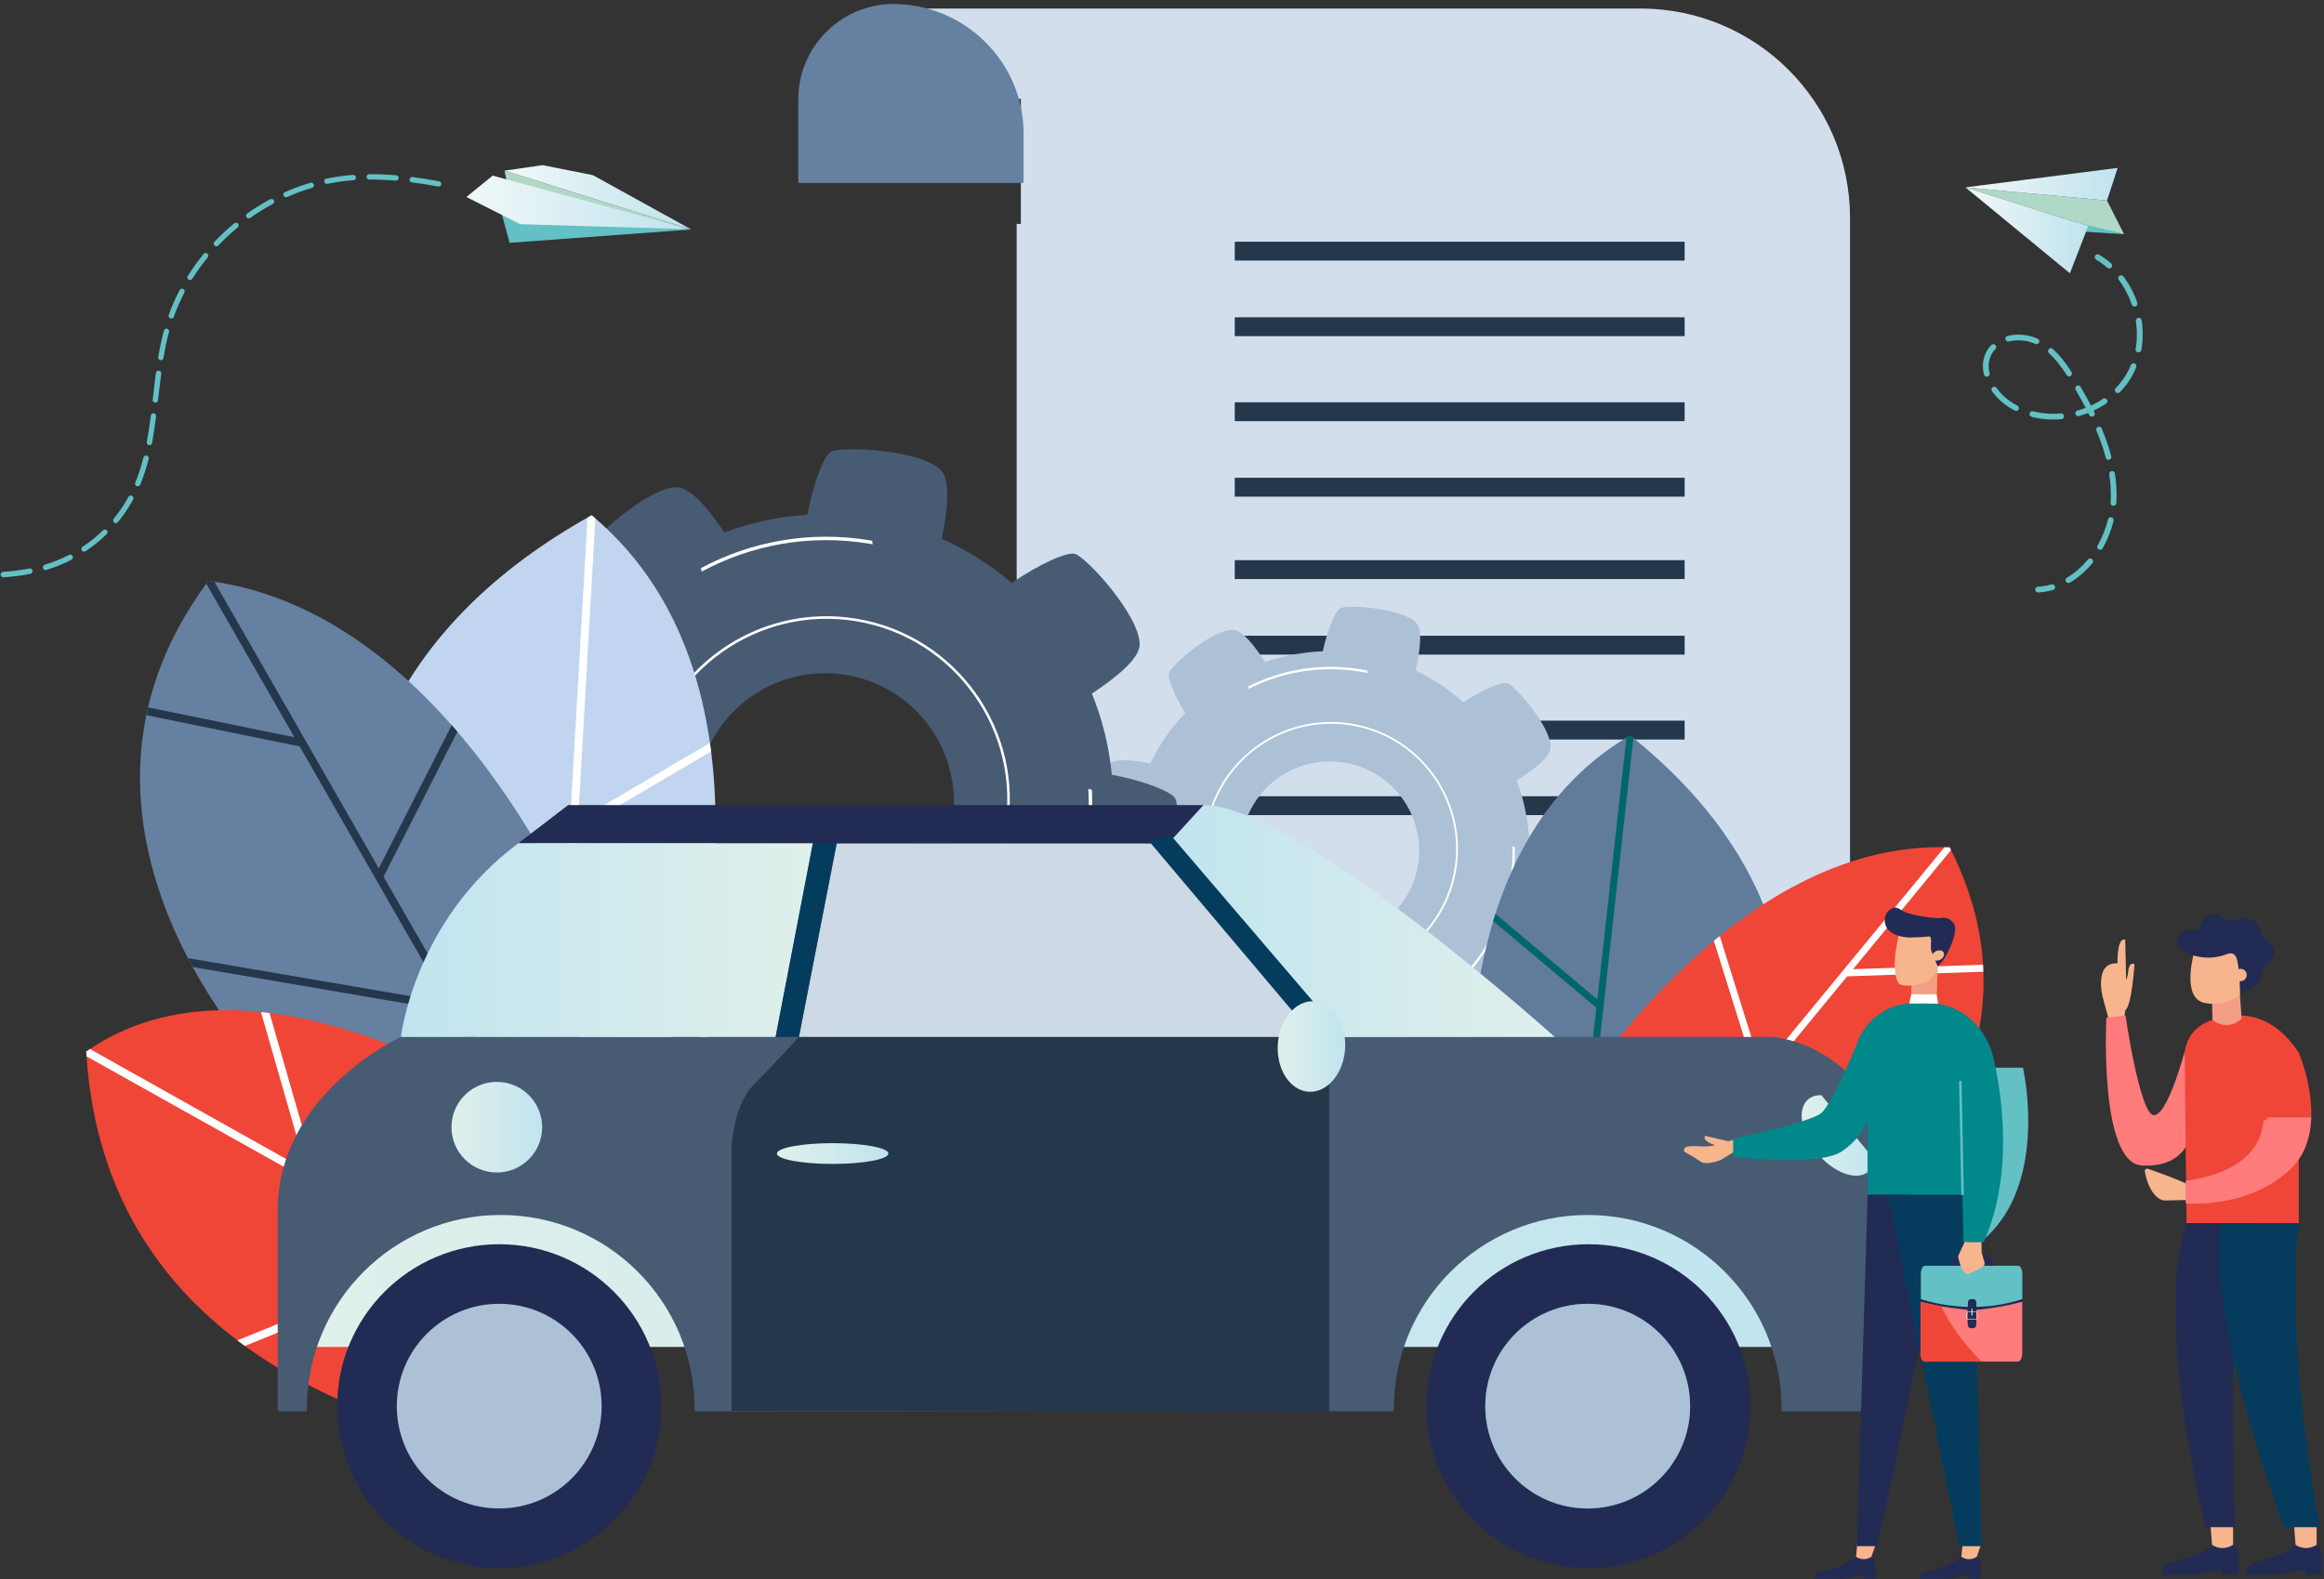 <svg width="512" height="348" viewBox="0 0 512 348" fill="none" xmlns="http://www.w3.org/2000/svg">
<rect x="0" y="0" width="512" height="348" fill="#333333" stroke="none"/>
<path d="M195.761 1.902V21.795H224.902V49.345H223.982V251.193C223.982 266.988 236.914 279.923 252.703 279.923C255.201 279.923 407.58 280.063 407.58 280.063V48.066C407.58 22.555 386.914 1.882 361.411 1.882H195.761V1.902Z" fill="#D2DEEC"/>
<path d="M175.874 40.288V21.835C175.874 10.339 185.288 0.903 196.78 0.883C212.57 0.883 225.501 13.698 225.501 29.372V40.308H175.874V40.288Z" fill="#6680A1"/>
<path d="M371.144 53.264H272.03V57.422H371.144V53.264Z" fill="#25374B"/>
<path d="M371.144 69.918H272.03V74.076H371.144V69.918Z" fill="#25374B"/>
<path d="M371.144 88.651H272.03V92.81H371.144V88.651Z" fill="#25374B"/>
<path d="M371.144 105.285H272.03V109.444H371.144V105.285Z" fill="#25374B"/>
<path d="M371.144 123.439H272.03V127.597H371.144V123.439Z" fill="#25374B"/>
<path d="M371.144 140.093H272.03V144.251H371.144V140.093Z" fill="#25374B"/>
<path d="M371.144 158.806H272.03V162.965H371.144V158.806Z" fill="#25374B"/>
<path d="M371.144 175.46H272.03V179.619H371.144V175.46Z" fill="#25374B"/>
<path d="M414.995 280.063C383.456 280.063 261.078 280.063 261.078 280.063C261.078 280.063 292.197 273.665 281.824 235.279C329.532 235.279 445.675 235.279 445.675 235.279C445.675 235.279 456.048 280.063 414.995 280.063Z" fill="#63C0C4"/>
<path d="M346.428 188.306C345.901 187.253 341.77 185.476 336.849 184.44C336.553 180.114 335.631 175.92 334.133 171.972C337.87 169.653 341.573 166.824 341.622 164.652C341.737 160.244 333.887 151.164 332.109 150.572C330.973 150.194 326.661 151.937 322.366 154.75C319.255 151.954 315.733 149.569 311.848 147.743C312.852 143.45 313.478 138.828 311.98 137.232C308.952 134.025 296.97 133.169 295.291 134.008C294.238 134.535 292.477 138.647 291.423 143.532C287.029 143.68 282.733 144.503 278.684 145.884C276.413 142.298 273.714 138.861 271.607 138.795C267.196 138.68 258.111 146.526 257.519 148.302C257.173 149.355 258.638 153.155 261.123 157.135C258.029 160.376 255.395 164.109 253.404 168.255C249.503 167.432 245.602 167.07 244.187 168.419C240.978 171.446 240.122 183.42 240.961 185.098C241.438 186.036 244.812 187.565 249.042 188.618C249.174 193.421 250.079 198.076 251.676 202.451C248.549 204.54 245.816 206.893 245.767 208.751C245.652 213.16 253.503 222.239 255.28 222.831C256.251 223.16 259.592 221.91 263.23 219.772C266.686 222.963 270.702 225.611 275.129 227.569C274.405 231.253 274.142 234.806 275.409 236.155C278.437 239.362 290.419 240.218 292.098 239.379C293.036 238.902 294.567 235.513 295.637 231.27C300.344 230.99 304.919 229.937 309.182 228.243C311.338 231.549 313.824 234.527 315.766 234.576C320.177 234.691 329.262 226.845 329.854 225.068C330.2 223.999 328.719 220.167 326.2 216.17C329.081 212.864 331.484 209.097 333.278 204.952C337.392 205.873 341.672 206.366 343.186 204.935C346.412 201.942 347.267 189.983 346.428 188.306ZM289.251 206.728C278.602 204.672 271.624 194.359 273.697 183.7C275.755 173.058 286.074 166.083 296.739 168.156C307.405 170.212 314.367 180.525 312.293 191.184C310.219 201.826 299.916 208.784 289.251 206.728Z" fill="#ACC1D6"/>
<path d="M287.901 214.492C272.759 211.564 262.835 196.859 265.764 181.726C268.694 166.593 283.408 156.675 298.55 159.603C313.692 162.53 323.616 177.236 320.687 192.368C317.757 207.501 303.043 217.42 287.901 214.492ZM298.468 159.997C283.54 157.102 269.04 166.889 266.159 181.808C263.263 196.727 273.056 211.219 287.984 214.097C302.912 216.992 317.412 207.205 320.292 192.286C323.189 177.367 313.396 162.876 298.468 159.997Z" fill="white"/>
<path d="M333.739 186.661C333.557 186.611 333.393 186.545 333.212 186.48C333.294 189.342 333.064 192.253 332.504 195.181C328.291 216.877 307.207 231.105 285.498 226.911C271.278 224.164 260.267 214.179 255.544 201.514C255.363 201.514 255.182 201.514 254.984 201.514C259.741 214.426 270.932 224.624 285.4 227.421C307.388 231.681 328.752 217.255 333.014 195.28C333.574 192.385 333.804 189.49 333.739 186.661Z" fill="white"/>
<path d="M275.096 151.789C282.75 147.924 291.703 146.46 300.772 148.204C300.953 148.236 301.117 148.286 301.298 148.319C301.266 148.138 301.249 147.957 301.233 147.776C301.117 147.759 301.002 147.727 300.871 147.694C291.736 145.917 282.7 147.381 274.965 151.279C274.998 151.444 275.047 151.625 275.096 151.789Z" fill="white"/>
<path d="M258.917 175.953C258.111 174.456 252.087 172.054 244.944 170.722C244.352 164.504 242.854 158.484 240.55 152.842C245.849 149.355 251.083 145.144 251.083 142.002C251.1 135.637 239.414 122.84 236.83 122.05C235.168 121.557 229.012 124.221 222.922 128.465C218.331 124.55 213.146 121.244 207.484 118.744C208.785 112.526 209.492 105.815 207.27 103.578C202.777 99.071 185.463 98.265 183.076 99.548C181.578 100.354 179.192 106.342 177.859 113.447C171.506 113.826 165.367 115.158 159.573 117.329C156.166 112.23 152.134 107.378 149.106 107.361C142.736 107.345 129.931 119.023 129.141 121.606C128.68 123.136 130.952 128.58 134.688 134.222C130.343 139.025 126.689 144.519 123.957 150.572C118.311 149.536 112.666 149.141 110.658 151.148C106.149 155.638 105.342 172.942 106.626 175.327C107.35 176.66 112.271 178.749 118.41 180.114C118.772 187.023 120.254 193.717 122.722 199.984C118.279 203.109 114.444 206.597 114.444 209.294C114.427 215.66 126.113 228.457 128.697 229.246C130.112 229.674 134.869 227.766 140.053 224.526C145.172 229 151.048 232.668 157.516 235.332C156.594 240.662 156.364 245.827 158.257 247.718C162.75 252.225 180.064 253.031 182.451 251.748C183.8 251.025 185.874 246.09 187.24 239.922C194.038 239.346 200.572 237.652 206.678 235.036C209.92 239.724 213.607 243.919 216.421 243.919C222.791 243.935 235.596 232.257 236.386 229.674C236.846 228.128 234.559 222.65 230.79 216.976C234.822 212.09 238.13 206.564 240.583 200.527C246.557 201.711 252.762 202.254 254.885 200.132C259.395 195.642 260.201 178.338 258.917 175.953ZM177.118 204.688C161.663 202.106 151.229 187.5 153.796 172.054C156.38 156.609 170.996 146.18 186.45 148.746C201.905 151.329 212.34 165.935 209.772 181.381C207.188 196.826 192.573 207.254 177.118 204.688Z" fill="#475B73"/>
<path d="M175.472 215.939C153.5 212.271 138.621 191.447 142.275 169.505C145.946 147.562 166.782 132.676 188.738 136.344C210.694 140.012 225.589 160.836 221.919 182.779C218.265 204.721 197.428 219.591 175.472 215.939ZM188.656 136.903C167.013 133.301 146.456 147.957 142.851 169.603C139.247 191.233 153.912 211.778 175.571 215.38C197.214 218.982 217.771 204.327 221.375 182.68C224.98 161.05 210.299 140.505 188.656 136.903Z" fill="white"/>
<path d="M240.55 174.044C240.287 173.979 240.04 173.896 239.776 173.814C239.99 177.943 239.793 182.154 239.085 186.397C233.835 217.864 203.946 239.198 172.46 233.951C151.838 230.513 135.577 216.515 128.285 198.438C128.022 198.454 127.759 198.454 127.495 198.454C134.836 216.91 151.377 231.204 172.362 234.691C204.259 240.004 234.526 218.407 239.842 186.529C240.533 182.318 240.747 178.14 240.55 174.044Z" fill="white"/>
<path d="M154.603 125.948C165.515 120.076 178.369 117.625 191.503 119.813C191.766 119.862 192.013 119.912 192.26 119.961C192.211 119.698 192.178 119.435 192.145 119.171C191.964 119.139 191.799 119.106 191.635 119.073C178.386 116.869 165.4 119.319 154.389 125.208C154.455 125.455 154.537 125.702 154.603 125.948Z" fill="white"/>
<path d="M151.048 227.306C151.048 227.306 175.456 151.066 130.343 113.546C42.124 162.662 90.694 249.232 90.694 249.232L151.048 227.306Z" fill="#C1D5F0"/>
<path d="M130.343 113.546C130.03 113.711 129.734 113.891 129.437 114.056L124.039 208.225L81.954 167.103C81.74 167.728 81.543 168.337 81.345 168.962L123.907 210.544L122.344 237.718L124.138 237.06L127.232 182.894L156.644 165.606C156.561 164.981 156.479 164.34 156.397 163.715L127.364 180.788L131.166 114.27C130.902 114.023 130.639 113.776 130.343 113.546Z" fill="white"/>
<path d="M130.178 209.853C130.178 209.853 101.639 135.291 45.91 128.004C5.52 182.17 59.126 236.368 59.126 236.368L123.545 263.361L130.178 209.853Z" fill="#6680A1"/>
<path d="M99.516 159.8L83.452 191.349L47.227 128.185C46.782 128.12 46.354 128.037 45.91 127.988C45.745 128.202 45.614 128.416 45.449 128.63L64.854 162.465L32.611 155.885C32.545 156.198 32.48 156.494 32.414 156.79L32.249 157.596L66.022 164.488L98.364 220.874L41.417 211.136C41.762 211.794 42.108 212.452 42.454 213.094L99.499 222.848L122.459 262.884L123.545 263.345L123.759 261.618L84.505 193.191L100.767 161.247C100.355 160.754 99.927 160.277 99.516 159.8Z" fill="#25374B"/>
<path d="M111.119 242.948C111.119 242.948 55.637 205.988 19 231.73C24.3 322.955 140.777 322.675 140.777 322.675L111.119 242.948Z" fill="#F04637"/>
<path d="M19 231.73C19.017 232.076 19.049 232.421 19.066 232.783L97.837 276.882L52.296 295.37C52.839 295.782 53.399 296.193 53.942 296.604L99.795 278L130.557 295.239L129.602 292.689L69.709 259.134L59.389 223.243C58.764 223.16 58.122 223.095 57.497 223.029L67.52 257.917L19.823 231.171C19.543 231.352 19.28 231.533 19 231.73Z" fill="white"/>
<path d="M324.834 256.732C324.834 256.732 314.959 187.73 359.151 162.07C427.75 217.042 373.47 284.317 373.47 284.317L324.834 256.732Z" fill="#617B9B"/>
<path d="M359.134 162.07C359.381 162.267 359.611 162.448 359.842 162.646L350.773 244.281L392.891 215.084C392.99 215.643 393.072 216.203 393.138 216.778L350.543 246.304L347.926 269.858L346.477 269.036L351.695 222.075L328.966 202.961C329.13 202.435 329.295 201.909 329.459 201.382L351.909 220.249L358.311 162.58C358.591 162.399 358.854 162.234 359.134 162.07Z" fill="#00666A"/>
<path d="M345.275 244.774C345.275 244.774 380.628 184.901 429.527 186.726C456.322 239.099 402.42 277.853 402.42 277.853L343.185 291.67L345.275 244.774Z" fill="#F04637"/>
<path d="M378.885 206.268L388.085 235.695L428.376 186.711C428.754 186.711 429.149 186.711 429.528 186.727C429.627 186.941 429.725 187.138 429.824 187.336L408.247 213.572L436.885 212.601C436.901 212.881 436.901 213.144 436.918 213.407L436.934 214.131L406.947 215.151L370.984 258.871L421.298 258.773C420.903 259.299 420.508 259.809 420.113 260.302L369.717 260.401L344.173 291.44L343.169 291.67L343.235 290.157L386.883 237.093L377.568 207.305C378.029 206.959 378.457 206.614 378.885 206.268Z" fill="white"/>
<path d="M67.668 296.818H393.335V262.621H67.668V296.818Z" fill="url(#paint0_linear)"/>
<path d="M88.324 228.506H389.961C389.961 228.506 406.239 228.506 416.805 249.626C425.956 267.917 419.258 302.707 417.299 310.997H392.496V310.421C392.496 286.85 373.371 267.736 349.786 267.736C326.2 267.736 307.075 286.85 307.075 310.421V310.997H153.023V310.421C153.023 286.85 133.898 267.736 110.312 267.736C86.727 267.736 67.602 286.85 67.602 310.421V310.997H61.183C61.183 310.997 61.183 292.607 61.183 266.75C61.183 240.909 88.324 228.506 88.324 228.506Z" fill="#475B73"/>
<path d="M292.839 228.506H176.015L184.343 185.838H252.071L292.839 228.506Z" fill="white"/>
<path d="M292.839 311.161V228.523L257.288 185.855L184.294 185.838L176.015 228.506C176.015 228.506 170.584 234.494 166.025 239.066C161.449 243.639 161.17 253.048 161.17 253.048V310.898L292.839 311.161Z" fill="#25374B"/>
<path d="M176.015 228.506L184.294 185.838L257.288 185.855L292.822 228.506H176.015Z" fill="#CDD9E4"/>
<path d="M342.527 228.506C342.527 228.506 285.679 177.4 265.122 177.4C260.843 181.677 257.272 185.838 257.272 185.838L292.822 228.506H342.527Z" fill="url(#paint1_linear)"/>
<path d="M265.122 177.416H125.158L114.164 185.838H257.42L265.122 177.416Z" fill="#212B53"/>
<path d="M88.324 228.506C88.324 228.506 91.188 202.961 114.18 185.822C133.75 185.822 179.159 185.822 179.159 185.822L170.88 228.506H88.324Z" fill="url(#paint2_linear)"/>
<path d="M183.438 256.486C190.219 256.486 195.716 255.462 195.716 254.199C195.716 252.936 190.219 251.913 183.438 251.913C176.657 251.913 171.16 252.936 171.16 254.199C171.16 255.462 176.657 256.486 183.438 256.486Z" fill="url(#paint3_linear)"/>
<path d="M109.457 258.377C114.974 258.377 119.447 253.907 119.447 248.393C119.447 242.879 114.974 238.409 109.457 238.409C103.939 238.409 99.466 242.879 99.466 248.393C99.466 253.907 103.939 258.377 109.457 258.377Z" fill="url(#paint4_linear)"/>
<path d="M349.967 345.539C369.683 345.539 385.665 329.566 385.665 309.862C385.665 290.158 369.683 274.184 349.967 274.184C330.251 274.184 314.268 290.158 314.268 309.862C314.268 329.566 330.251 345.539 349.967 345.539Z" fill="#212B53"/>
<path d="M109.983 345.539C129.699 345.539 145.682 329.566 145.682 309.862C145.682 290.158 129.699 274.184 109.983 274.184C90.267 274.184 74.284 290.158 74.284 309.862C74.284 329.566 90.267 345.539 109.983 345.539Z" fill="#212B53"/>
<path d="M398.421 242.208C399.194 241.583 400.182 241.303 401.268 241.336L412.987 255.581C412.806 256.667 412.345 257.588 411.588 258.213C409.004 260.335 403.951 258.476 400.314 254.051C396.676 249.626 395.837 244.33 398.421 242.208Z" fill="url(#paint5_linear)"/>
<path d="M349.786 332.413C362.248 332.413 372.35 322.316 372.35 309.862C372.35 297.407 362.248 287.31 349.786 287.31C337.323 287.31 327.221 297.407 327.221 309.862C327.221 322.316 337.323 332.413 349.786 332.413Z" fill="#01898C"/>
<path d="M349.786 332.413C362.248 332.413 372.35 322.316 372.35 309.862C372.35 297.407 362.248 287.31 349.786 287.31C337.323 287.31 327.221 297.407 327.221 309.862C327.221 322.316 337.323 332.413 349.786 332.413Z" fill="#ACC1D6"/>
<path d="M109.983 332.413C122.445 332.413 132.548 322.316 132.548 309.862C132.548 297.407 122.445 287.31 109.983 287.31C97.521 287.31 87.418 297.407 87.418 309.862C87.418 322.316 97.521 332.413 109.983 332.413Z" fill="#ACC1D6"/>
<path d="M179.06 185.838H184.343L176.015 228.506H170.864L179.06 185.838Z" fill="#043C5E"/>
<path d="M295.966 228.506L258.045 184.193L253.157 185.378L289.547 228.506H295.966Z" fill="#043C5E"/>
<path d="M281.515 230.168C281.186 235.678 284.231 240.333 288.329 240.58C292.427 240.826 296.015 236.566 296.344 231.056C296.674 225.545 293.629 220.891 289.531 220.644C285.432 220.397 281.844 224.657 281.515 230.168Z" fill="url(#paint6_linear)"/>
<path d="M152.317 50.578L130.618 38.599L119.531 36.389L111.149 37.608L152.317 50.578Z" fill="url(#paint7_linear)"/>
<path d="M152.317 50.578L111.665 40.128L111.149 37.608" fill="#AFD8C7"/>
<path d="M110.509 47.108L110.551 47.191L112.264 53.51L152.214 50.578L110.509 47.108Z" fill="#63C0C4"/>
<path d="M102.746 43.411L108.548 38.703L152.049 50.516L114.597 49.4L102.746 43.411Z" fill="url(#paint8_linear)"/>
<path d="M11.306 123.975C12.627 123.5 13.949 122.943 15.208 122.282C15.497 122.137 15.848 122.241 16.013 122.53C16.158 122.819 16.055 123.17 15.765 123.335C14.444 124.017 13.082 124.616 11.698 125.091C11.203 125.277 10.687 125.421 10.191 125.586C10.005 125.648 9.819 125.607 9.675 125.504C9.572 125.421 9.489 125.318 9.468 125.194C9.365 124.884 9.551 124.554 9.861 124.45C10.336 124.306 10.831 124.141 11.306 123.975Z" fill="#63C0C4"/>
<path d="M90.875 39.012C92.713 39.239 94.633 39.549 96.739 39.942C97.069 40.004 97.275 40.313 97.213 40.623C97.151 40.954 96.842 41.16 96.532 41.098C94.447 40.706 92.547 40.417 90.731 40.19C90.627 40.169 90.524 40.128 90.462 40.086C90.297 39.962 90.194 39.756 90.235 39.529C90.256 39.198 90.545 38.971 90.875 39.012Z" fill="#63C0C4"/>
<path d="M81.006 39.467C80.862 39.363 80.779 39.198 80.759 38.992C80.759 38.661 81.027 38.393 81.337 38.393C83.236 38.372 85.239 38.455 87.283 38.62C87.613 38.641 87.861 38.93 87.82 39.26C87.799 39.591 87.51 39.818 87.18 39.797C85.156 39.632 83.195 39.549 81.337 39.57C81.234 39.57 81.11 39.529 81.006 39.467Z" fill="#63C0C4"/>
<path d="M22.703 116.85C22.93 116.623 23.301 116.623 23.528 116.871C23.755 117.098 23.755 117.47 23.508 117.697C22.083 119.102 20.514 120.361 18.842 121.477C18.635 121.621 18.346 121.6 18.16 121.456C18.098 121.415 18.057 121.373 18.016 121.311C17.83 121.043 17.913 120.671 18.181 120.485C19.812 119.432 21.319 118.193 22.703 116.85Z" fill="#63C0C4"/>
<path d="M25.139 115.116C24.891 114.909 24.85 114.537 25.056 114.29C25.387 113.877 25.717 113.464 26.026 113.05C26.873 111.915 27.637 110.717 28.297 109.498C28.463 109.209 28.814 109.106 29.103 109.271C29.371 109.436 29.495 109.787 29.33 110.077C28.648 111.336 27.843 112.596 26.976 113.773C26.646 114.207 26.316 114.641 25.965 115.074C25.758 115.322 25.407 115.364 25.159 115.178C25.159 115.136 25.139 115.136 25.139 115.116Z" fill="#63C0C4"/>
<path d="M30.114 107.123C30.073 107.103 30.032 107.082 29.99 107.061C29.784 106.896 29.681 106.607 29.805 106.359C30.507 104.645 31.085 102.848 31.601 100.824C31.683 100.515 31.993 100.308 32.323 100.391C32.633 100.473 32.84 100.783 32.757 101.113C32.241 103.179 31.621 105.058 30.899 106.813C30.754 107.103 30.403 107.247 30.114 107.123Z" fill="#63C0C4"/>
<path d="M45.764 56.711C45.268 57.31 44.794 57.93 44.339 58.549C43.637 59.499 42.977 60.47 42.357 61.441C42.192 61.709 41.821 61.792 41.552 61.627C41.532 61.627 41.532 61.606 41.511 61.606C41.263 61.42 41.201 61.09 41.366 60.821C42.006 59.809 42.688 58.818 43.39 57.847C43.864 57.207 44.36 56.587 44.855 55.968C45.062 55.72 45.413 55.637 45.681 55.885C45.929 56.092 45.97 56.463 45.764 56.711Z" fill="#63C0C4"/>
<path d="M40.623 64.477C39.715 66.211 38.93 68.008 38.29 69.805C38.187 70.115 37.836 70.28 37.526 70.156C37.464 70.135 37.423 70.115 37.382 70.073C37.175 69.929 37.093 69.639 37.175 69.392C37.836 67.533 38.662 65.695 39.57 63.919C39.715 63.63 40.086 63.526 40.375 63.671C40.664 63.836 40.768 64.187 40.623 64.477Z" fill="#63C0C4"/>
<path d="M52.371 50.123C50.864 51.362 49.439 52.684 48.097 54.088C47.891 54.316 47.56 54.336 47.312 54.15C47.292 54.13 47.271 54.109 47.251 54.109C47.023 53.882 47.003 53.51 47.23 53.283C48.592 51.858 50.079 50.474 51.607 49.215C51.855 49.008 52.226 49.049 52.432 49.297C52.66 49.545 52.618 49.917 52.371 50.123Z" fill="#63C0C4"/>
<path d="M63.251 43.411C63.044 43.494 62.817 43.473 62.652 43.349C62.57 43.287 62.508 43.205 62.466 43.122C62.343 42.833 62.466 42.482 62.776 42.337C64.614 41.532 66.492 40.83 68.392 40.272C68.701 40.19 69.032 40.355 69.135 40.664C69.218 40.974 69.052 41.305 68.743 41.408C66.864 41.945 65.026 42.627 63.251 43.411Z" fill="#63C0C4"/>
<path d="M34.161 88.722C34.058 88.701 33.955 88.66 33.872 88.619C33.707 88.495 33.603 88.288 33.645 88.082L33.727 87.338C33.913 85.624 34.12 83.91 34.347 82.196C34.388 81.866 34.677 81.638 35.007 81.68C35.338 81.721 35.565 82.01 35.524 82.341C35.297 84.034 35.111 85.748 34.904 87.462L34.822 88.206C34.76 88.536 34.471 88.763 34.161 88.722Z" fill="#63C0C4"/>
<path d="M55.137 48.017C54.931 48.161 54.642 48.161 54.435 48.017C54.394 47.975 54.332 47.934 54.311 47.872C54.126 47.604 54.187 47.232 54.456 47.046C56.087 45.889 57.8 44.836 59.535 43.907C59.824 43.762 60.175 43.866 60.34 44.155C60.484 44.444 60.381 44.795 60.092 44.96C58.399 45.848 56.727 46.881 55.137 48.017Z" fill="#63C0C4"/>
<path d="M33.872 91.076C34.202 91.118 34.429 91.407 34.388 91.737C34.099 94.03 33.81 95.909 33.5 97.623C33.438 97.954 33.129 98.16 32.819 98.098C32.736 98.078 32.654 98.036 32.571 97.995C32.385 97.871 32.303 97.644 32.344 97.417C32.654 95.723 32.943 93.885 33.232 91.613C33.252 91.262 33.541 91.035 33.872 91.076Z" fill="#63C0C4"/>
<path d="M6.475 125.276C6.785 125.215 7.115 125.421 7.177 125.751C7.239 126.061 7.032 126.392 6.702 126.454C4.864 126.825 2.924 127.073 0.777 127.218C0.632 127.238 0.488 127.176 0.384 127.094C0.26 126.991 0.157 126.846 0.137 126.66C0.116 126.33 0.364 126.061 0.694 126.02C2.779 125.875 4.679 125.628 6.475 125.276Z" fill="#63C0C4"/>
<path d="M36.824 72.428C37.134 72.51 37.32 72.841 37.237 73.15C36.762 74.885 36.37 76.764 36.019 78.871C35.957 79.201 35.668 79.408 35.338 79.367C35.234 79.346 35.152 79.305 35.09 79.263C34.925 79.14 34.822 78.912 34.863 78.685C35.214 76.537 35.627 74.637 36.102 72.861C36.184 72.531 36.514 72.345 36.824 72.428Z" fill="#63C0C4"/>
<path d="M75.721 38.744C76.402 38.661 77.104 38.599 77.786 38.537C78.116 38.517 78.405 38.764 78.426 39.074C78.446 39.405 78.198 39.694 77.889 39.715C77.207 39.756 76.547 39.838 75.865 39.9C74.627 40.045 73.347 40.252 72.129 40.52C71.963 40.561 71.778 40.52 71.654 40.417C71.55 40.334 71.468 40.21 71.427 40.066C71.365 39.756 71.571 39.425 71.881 39.363C73.14 39.116 74.42 38.888 75.721 38.744Z" fill="#63C0C4"/>
<path d="M468.414 216.453C468.892 217.515 468.975 218.721 468.622 219.845L467.998 224.236L467.249 224.735L464.442 225.901C464.733 225.047 464.442 224.153 464.442 224.153L463.215 219.616C463.215 219.616 461.302 211.959 466.501 212.292C466.48 206.049 468.206 207.089 468.206 207.089L468.331 212.479L468.414 216.453Z" fill="#F7B58E"/>
<path d="M481.327 231.623C481.327 231.623 477.688 245.503 474.59 245.753C471.491 246.002 468.268 223.778 468.268 223.778L464.047 224.278C464.047 224.278 462.404 256.24 471.865 256.823C481.327 257.406 482.574 250.331 482.574 250.331L481.327 231.623Z" fill="#FF7B7C"/>
<path d="M481.722 269.558H506.446C506.446 269.558 506.446 251.517 506.446 231.977C499.376 221.198 490.58 224.132 490.58 224.132C490.58 224.132 482.574 224.278 481.327 231.623C481.327 236.93 481.722 269.558 481.722 269.558Z" fill="#F04637"/>
<path d="M493.471 219.138L493.845 224.444L493.678 224.61C491.932 226.275 489.208 226.317 487.419 224.694L487.336 220.698L493.471 219.138Z" fill="#F39F85"/>
<path d="M495.425 208.047L494.968 216.828C494.094 216.786 493.574 217.723 493.741 218.555C493.658 218.763 493.595 218.971 493.595 219.2C492.077 220.282 489.332 221.697 485.777 221.031C480.225 219.97 483.573 209.233 483.573 209.233L495.425 208.047Z" fill="#F7B58E"/>
<path d="M498.212 214.643C498.253 213.998 499.126 212.625 499.626 212.208C502.765 209.482 499.958 207.506 498.96 206.86C497.858 206.153 498.066 204.155 496.652 203.032C494.469 201.325 492.368 203.094 490.975 202.844C489.582 202.595 488.709 200.722 486.671 201.721C484.633 202.699 484.862 204.301 484.217 204.967C483.573 205.633 482.366 203.781 480.391 205.903C477.376 209.129 483.281 210.523 483.281 210.523C483.281 210.523 486.525 211.855 490.809 210.19C491.391 209.961 492.098 210.086 492.472 210.606C493.491 212 493.512 219.325 493.512 219.325L494.947 218.139C494.905 218.097 498.024 217.577 498.212 214.643Z" fill="#212B53"/>
<path d="M494.875 215.363C495.158 214.672 494.827 213.882 494.136 213.599C493.445 213.316 492.656 213.647 492.373 214.338C492.091 215.029 492.421 215.819 493.112 216.102C493.803 216.385 494.592 216.054 494.875 215.363Z" fill="#F7B58E"/>
<path d="M487.336 340.413C487.336 340.413 485.943 342.348 479.372 344.013C477.917 344.387 476.357 344.637 476.357 347.03C479.435 347.03 482.845 347.03 482.845 347.03L489.478 345.886V347.03H493.055C493.055 347.03 494.053 341.162 491.952 340.413C490.039 340.413 487.336 340.413 487.336 340.413Z" fill="#212B53"/>
<path d="M487.004 336.209L487.336 340.413C488.646 341.328 490.351 341.37 491.724 340.559L491.973 340.413V336.209H487.004Z" fill="#F7B58E"/>
<path d="M505.76 340.413C505.76 340.413 504.367 342.348 497.796 344.013C496.34 344.387 494.781 344.637 494.781 347.03C497.858 347.03 501.268 347.03 501.268 347.03L507.901 345.886V347.03H511.478C511.478 347.03 512.476 341.162 510.376 340.413C508.442 340.413 505.76 340.413 505.76 340.413Z" fill="#212B53"/>
<path d="M505.406 336.209L505.739 340.413C507.049 341.328 508.754 341.37 510.126 340.559L510.376 340.413V336.209H505.406Z" fill="#F7B58E"/>
<path d="M506.446 231.977C506.446 231.977 513.848 249.103 504.408 257.843C494.947 266.582 482.117 265.105 482.117 265.105V260.173C482.117 260.173 493.72 259.195 497.442 251.433C501.164 243.672 495.945 236.95 495.945 236.95" fill="#F04637"/>
<path d="M482.866 264.418L476.939 264.543C474.527 264.418 472.947 260.818 472.531 258.155C472.469 257.759 472.864 257.426 473.238 257.572C475.255 258.279 480.412 260.111 481.743 260.922L482.866 264.418Z" fill="#F7B58E"/>
<path d="M481.722 269.558C474.34 290.388 485.881 336.542 485.881 336.542H492.452C492.452 336.542 489.353 271.119 497.9 269.558C484.841 269.558 487.336 269.558 481.722 269.558Z" fill="#212B53"/>
<path d="M498.752 246.231C498.669 247.854 498.295 249.602 497.442 251.412C493.72 259.174 481.514 260.194 481.514 260.194V265.167C481.514 265.167 494.947 266.562 504.408 257.822C507.839 254.659 509.045 250.372 509.191 246.231H498.752Z" fill="#FF7B7C"/>
<path d="M498.69 247.001C498.939 246.876 499.21 246.772 499.459 246.647C499.896 240.904 496.548 236.596 496.506 236.534L495.924 236.992C495.966 237.033 499.314 241.362 498.69 247.001Z" fill="#F04637"/>
<path d="M467.27 217.099C467.27 217.099 468.642 216.682 468.85 214.206C469.058 211.709 470.243 212.479 470.243 212.479C470.243 212.479 469.64 222.301 468.06 222.675C466.501 223.05 467.27 217.099 467.27 217.099Z" fill="#F7B58E"/>
<path d="M489 269.558C486.983 295.112 503.285 336.542 503.285 336.542H511.104C511.104 336.542 505.801 310.052 505.697 285.186C505.677 279.796 505.885 274.511 506.467 269.558C501.06 269.558 493.886 269.558 489 269.558Z" fill="#053C5E"/>
<path d="M408.901 343.076C408.901 343.076 406.801 345.032 402.018 346.239C400.958 346.51 399.835 346.156 399.835 347.883C402.06 347.883 405.637 347.883 405.637 347.883L410.461 347.051V347.883H413.06C413.06 347.883 413.788 343.617 412.27 343.056C410.856 343.076 408.901 343.076 408.901 343.076Z" fill="#212B53"/>
<path d="M409.192 339.997L408.901 343.056C409.858 343.722 411.105 343.763 412.104 343.16L412.291 343.056L413.372 339.997H409.192Z" fill="#F7B58E"/>
<path d="M432.107 343.076C432.107 343.076 430.007 345.032 425.225 346.239C424.164 346.51 423.041 346.156 423.041 347.883C425.287 347.883 428.843 347.883 428.843 347.883L433.667 347.051V347.883H436.266C436.266 347.883 436.994 343.617 435.476 343.056C434.083 343.076 432.107 343.076 432.107 343.076Z" fill="#212B53"/>
<path d="M432.398 339.997L432.107 343.056C433.064 343.722 434.311 343.763 435.31 343.16L435.497 343.056L436.578 339.997H432.398Z" fill="#F7B58E"/>
<path d="M418.155 263.211H411.459L409.109 340.725H413.621L426.909 277.653L418.155 263.211Z" fill="#212B53"/>
<path d="M415.971 263.211L431.608 340.725H436.578L434.54 263.211H415.971Z" fill="#053C5E"/>
<path d="M429.55 280.254L431.047 280.15C431.047 280.15 430.984 279.089 431.733 278.319C432.315 277.736 433.251 277.424 434.499 277.424C435.871 277.424 436.911 277.736 437.493 278.298C438.054 278.86 438.034 279.526 438.034 279.567L439.531 279.65C439.531 279.526 439.593 278.36 438.595 277.341C437.722 276.446 436.329 275.988 434.499 275.988C432.794 275.988 431.484 276.446 430.61 277.361C429.446 278.589 429.55 280.191 429.55 280.254Z" fill="#212B53"/>
<path d="M423.144 296.41H445.519V282.01H423.144V296.41Z" fill="#212B53"/>
<path d="M433.521 291.72C433.521 292.594 433.937 292.698 434.457 292.698C434.977 292.698 435.393 292.594 435.393 291.72V288.661C441.839 287.995 445.52 286.85 445.52 286.85V287.246V298.212C445.52 299.232 445.124 300.043 444.521 300.043H424.122C423.519 300.043 423.124 299.211 423.124 298.212V286.892C427.803 287.974 428.094 287.995 433.48 288.64V291.72H433.521Z" fill="#FF7B7C"/>
<path d="M427.657 287.849C428.697 289.888 429.778 291.865 431.13 293.717C432.752 295.944 434.582 298.025 436.495 300.043H424.143C423.54 300.043 423.145 299.211 423.145 298.212V286.892C425.266 287.371 426.472 287.641 427.657 287.849Z" fill="#F04637"/>
<path d="M424.143 278.922H444.542C445.145 278.922 445.54 279.754 445.54 280.753V286.268C441.964 287.454 438.512 287.912 435.414 287.995V287.246C435.414 286.372 434.998 286.268 434.478 286.268C433.958 286.268 433.542 286.372 433.542 287.246V287.995C427.429 287.828 423.187 286.268 423.187 286.268V280.753C423.166 279.734 423.561 278.922 424.143 278.922Z" fill="#63C0C4"/>
<path d="M433.23 290.388V289.451C433.23 289.223 433.417 289.056 433.625 289.056H435.247C435.476 289.056 435.642 289.243 435.642 289.451V290.388C435.642 290.617 435.455 290.783 435.247 290.783H433.625C433.417 290.804 433.23 290.617 433.23 290.388ZM433.646 289.16C433.48 289.16 433.355 289.285 433.355 289.451V290.388C433.355 290.554 433.48 290.679 433.646 290.679H435.268C435.434 290.679 435.559 290.554 435.559 290.388V289.451C435.559 289.285 435.434 289.16 435.268 289.16H433.646Z" fill="white"/>
<path d="M434.332 289.805C434.332 289.868 434.374 289.909 434.436 289.909C434.499 289.909 434.54 289.868 434.54 289.805V288.494C434.54 288.432 434.499 288.39 434.436 288.39C434.374 288.39 434.332 288.432 434.332 288.494V289.805Z" fill="white"/>
<path d="M379.311 251.704C379.083 251.891 378.23 252.453 376.151 252.619C374.3 252.765 370.328 251.954 371.098 253.806C372.886 254.763 374.861 256.115 374.861 256.115C376.005 256.594 378.001 256.095 379.207 255.554L382.68 253.431C382.68 253.431 382.971 251.475 383.013 251.392L382.222 251.059C381.266 251.412 380.289 251.621 379.311 251.704Z" fill="#F7B58E"/>
<path d="M378.687 252.515C378.687 252.515 378.625 252.599 378.48 252.744C378.729 252.848 378.958 252.952 379.207 253.077C380.185 253.098 381.162 253.161 382.118 253.202C382.056 252.64 381.973 251.85 381.973 251.787L375.652 250.289C375.652 250.289 375.132 250.955 376.296 251.662C377.44 252.37 378.687 252.515 378.687 252.515Z" fill="#F7B58E"/>
<path d="M433.48 272.242L431.38 276.862C431.38 276.862 431.837 279.401 432.752 280.4C433.022 280.691 433.48 280.774 433.854 280.628C434.727 280.275 436.744 279.401 437.077 278.901C437.243 278.672 437.264 278.36 437.181 278.069L436.578 276.03L436.495 271.285L433.48 272.242Z" fill="#F7B58E"/>
<path d="M421.107 216.641L421.024 222.821L426.555 222.53L426.909 212.916L421.107 216.641Z" fill="#F39F85"/>
<path d="M420.192 217.202C419.423 217.182 418.716 217.057 418.342 216.765C416.117 213.519 418.654 204.8 418.654 204.8L422.209 203.302L426.722 206.111L426.971 211.959C427.034 213.519 426.285 215.018 424.954 215.996C423.52 216.807 421.856 217.244 420.192 217.202Z" fill="#F7B58E"/>
<path d="M425.453 209.441C425.204 208.463 425.869 206.195 424.871 206.361C424.143 206.486 421.648 206.59 420.795 206.59C418.799 206.59 415.223 205.799 415.223 202.761C415.223 201.242 416.158 200.472 417.094 200.077C418.009 199.702 419.049 200.805 419.984 201.117C422.189 201.887 426.743 202.511 427.907 202.262C429.238 201.991 430.61 203.344 430.714 204.155C430.943 205.924 429.758 208.629 428.884 210.315C428.385 211.293 427.699 212.188 426.888 212.937L425.453 209.441Z" fill="#212B53"/>
<path d="M428.032 209.67C427.595 209.274 426.742 209.357 426.16 209.836C425.578 210.315 425.474 211.043 425.911 211.438C426.347 211.834 427.2 211.75 427.782 211.272C428.364 210.772 428.468 210.044 428.032 209.67Z" fill="#F7B58E"/>
<path d="M423.956 220.886C426.472 220.886 428.635 221.427 430.423 222.217C434.873 224.174 438.034 228.252 439.136 232.997C440.882 240.446 443.835 258.155 437.077 273.678C435.081 273.865 432.565 273.678 432.565 273.678L431.837 237.096L432.357 263.211H411.438V246.356C411.438 246.356 410.897 250.164 405.844 253.681C400.792 257.197 381.827 254.867 381.827 254.867V250.913C381.827 250.913 398.442 247.417 401.145 245.357C403.848 243.297 409.712 228.481 409.712 228.481C411.542 224.86 414.89 222.197 418.862 221.364C420.317 221.073 422.001 220.886 423.956 220.886Z" fill="#01888B"/>
<path d="M432.107 263.357L431.608 238.199L432.149 238.178L432.648 263.357H432.107Z" fill="#63C0C4"/>
<path d="M426.659 219.117L426.992 221.156L420.65 221.135L421.066 219.117H426.659Z" fill="white"/>
<path d="M464.191 44.2L467.955 51.608L460.053 49.818L433 41.287L464.191 44.2Z" fill="#AFD8C7"/>
<path d="M467.955 51.608L454.522 50.776L457.807 49.111L467.955 51.608Z" fill="#63C0C4"/>
<path d="M464.191 44.2L466.541 37L433 41.287L464.191 44.2Z" fill="url(#paint9_linear)"/>
<path d="M433 41.287L460.053 49.818L456.019 60.223L433 41.287Z" fill="url(#paint10_linear)"/>
<path d="M464.981 59.078C465.044 59.037 465.127 58.995 465.168 58.933C465.397 58.662 465.376 58.267 465.106 58.038C464.274 57.31 463.38 56.664 462.444 56.123C462.153 55.936 461.758 56.04 461.571 56.352C461.405 56.644 461.488 57.039 461.8 57.226C462.673 57.726 463.505 58.329 464.274 59.016C464.482 59.162 464.752 59.182 464.981 59.078Z" fill="#63C0C4"/>
<path d="M455.146 128.164C454.958 127.873 455.062 127.478 455.374 127.29C457.079 126.292 458.639 124.939 460.011 123.274C460.24 123.004 460.635 122.962 460.906 123.191C461.176 123.42 461.217 123.815 460.989 124.086C459.512 125.855 457.849 127.311 456.019 128.393C455.998 128.393 455.998 128.414 455.977 128.414C455.686 128.56 455.333 128.456 455.146 128.164ZM462.361 121.069C462.049 120.902 461.945 120.507 462.132 120.215C463.151 118.405 463.921 116.47 464.42 114.451C464.503 114.118 464.856 113.91 465.189 113.993C465.522 114.077 465.73 114.43 465.647 114.763C465.127 116.886 464.316 118.925 463.235 120.84C463.172 120.944 463.089 121.027 462.964 121.089C462.777 121.173 462.548 121.173 462.361 121.069ZM465.563 111.455C465.21 111.434 464.96 111.122 464.981 110.789L465.002 110.498C465.106 108.583 465.002 106.585 464.69 104.546C464.628 104.192 464.877 103.88 465.21 103.818C465.563 103.755 465.875 104.005 465.938 104.338C466.25 106.44 466.374 108.521 466.27 110.539L466.25 110.851C466.229 111.08 466.104 111.267 465.896 111.372C465.813 111.434 465.688 111.455 465.563 111.455ZM464.69 101.321C464.357 101.404 464.004 101.217 463.921 100.863C463.422 98.948 462.735 96.951 461.862 94.912C461.717 94.599 461.883 94.204 462.195 94.079C462.507 93.933 462.881 94.1 463.027 94.412C463.9 96.514 464.607 98.574 465.127 100.53C465.21 100.821 465.064 101.133 464.794 101.258C464.773 101.3 464.732 101.321 464.69 101.321ZM461.134 91.769C460.822 91.915 460.448 91.79 460.282 91.478C460.199 91.312 460.115 91.166 460.053 90.999C459.388 91.27 458.701 91.478 458.015 91.686C457.682 91.769 457.329 91.582 457.246 91.249C457.142 90.916 457.35 90.562 457.682 90.479C458.285 90.313 458.889 90.105 459.492 89.876C458.826 88.627 458.119 87.316 457.287 85.901C457.121 85.61 457.204 85.215 457.516 85.027C457.807 84.861 458.202 84.944 458.389 85.256C459.242 86.713 459.991 88.065 460.656 89.376C461.571 88.96 462.465 88.461 463.297 87.899C463.588 87.691 463.983 87.774 464.17 88.065C464.357 88.357 464.295 88.752 464.004 88.939C463.131 89.522 462.216 90.042 461.238 90.479C461.301 90.625 461.384 90.75 461.446 90.895C461.592 91.228 461.467 91.603 461.134 91.769C461.155 91.769 461.155 91.769 461.134 91.769ZM466.125 86.442C465.875 86.193 465.875 85.797 466.104 85.547C466.998 84.632 467.768 83.612 468.412 82.551C468.807 81.885 469.161 81.178 469.452 80.449C469.577 80.137 469.951 79.971 470.284 80.096C470.616 80.22 470.762 80.595 470.637 80.928C470.325 81.719 469.93 82.468 469.514 83.196C468.828 84.361 467.996 85.443 467.019 86.421C466.977 86.463 466.915 86.505 466.853 86.546C466.624 86.671 466.333 86.63 466.125 86.442ZM454.147 92.373C451.902 92.56 449.698 92.394 447.597 91.853C447.265 91.769 447.057 91.416 447.14 91.083C447.223 90.75 447.577 90.542 447.909 90.625C449.864 91.124 451.923 91.291 454.044 91.103C454.397 91.083 454.688 91.332 454.73 91.686C454.751 91.957 454.605 92.186 454.376 92.31C454.293 92.352 454.231 92.373 454.147 92.373ZM471.011 77.64C470.658 77.578 470.429 77.245 470.492 76.912C470.845 74.914 470.866 72.833 470.554 70.752C470.512 70.398 470.741 70.086 471.095 70.024C471.448 69.982 471.76 70.211 471.822 70.565C472.155 72.791 472.134 74.997 471.76 77.12C471.718 77.328 471.594 77.494 471.427 77.578C471.282 77.64 471.136 77.661 471.011 77.64ZM443.896 90.479C443.376 90.209 442.877 89.938 442.42 89.626C441.047 88.731 439.82 87.545 438.843 86.213C438.635 85.922 438.698 85.527 438.989 85.339C439.28 85.131 439.675 85.194 439.862 85.485C440.735 86.692 441.858 87.774 443.085 88.586C443.522 88.877 443.979 89.147 444.458 89.376C444.769 89.543 444.894 89.917 444.728 90.23C444.665 90.354 444.561 90.438 444.458 90.5C444.291 90.562 444.083 90.562 443.896 90.479ZM455.312 82.634C453.96 80.532 452.713 78.993 451.403 77.827C451.153 77.598 451.132 77.203 451.361 76.933C451.59 76.683 451.985 76.662 452.255 76.891C453.648 78.139 454.958 79.763 456.372 81.968C456.56 82.26 456.476 82.655 456.185 82.842C456.165 82.863 456.144 82.863 456.123 82.884C455.853 83.009 455.499 82.925 455.312 82.634ZM470.471 67.527C470.138 67.631 469.785 67.464 469.66 67.132C469.348 66.237 468.994 65.363 468.558 64.53C468.038 63.532 467.456 62.553 466.79 61.679C466.582 61.409 466.645 61.014 466.915 60.785C467.185 60.577 467.58 60.639 467.809 60.91C468.516 61.846 469.161 62.886 469.701 63.948C470.159 64.843 470.554 65.758 470.866 66.715C470.97 67.007 470.824 67.34 470.554 67.485C470.533 67.506 470.492 67.527 470.471 67.527ZM437.866 83.009C437.533 83.092 437.18 82.884 437.096 82.551C436.639 80.761 436.826 79.013 437.616 77.515C437.907 76.974 438.261 76.475 438.698 76.038C438.947 75.788 439.342 75.788 439.592 76.017C439.841 76.267 439.841 76.662 439.612 76.912C439.259 77.266 438.968 77.661 438.739 78.098C438.095 79.346 437.949 80.741 438.323 82.239C438.386 82.53 438.261 82.822 437.991 82.946C437.949 82.988 437.907 82.988 437.866 83.009ZM448.408 75.788C446.641 74.977 444.458 74.768 442.586 75.247C442.253 75.33 441.9 75.122 441.817 74.789C441.733 74.456 441.941 74.103 442.274 74.019C444.458 73.478 446.87 73.707 448.928 74.644C449.24 74.789 449.386 75.164 449.24 75.476C449.178 75.601 449.074 75.705 448.949 75.767C448.803 75.871 448.596 75.871 448.408 75.788Z" fill="#63C0C4"/>
<path d="M452.422 129.954C452.692 129.829 452.817 129.517 452.734 129.226C452.63 128.893 452.297 128.705 451.943 128.789C450.966 129.059 449.968 129.226 448.97 129.288C448.616 129.309 448.346 129.6 448.367 129.954C448.388 130.308 448.679 130.578 449.032 130.557C450.134 130.495 451.216 130.308 452.276 130.016C452.338 129.975 452.38 129.954 452.422 129.954Z" fill="#63C0C4"/>
<defs>
<linearGradient id="paint0_linear" x1="67.662" y1="279.716" x2="393.341" y2="279.716" gradientUnits="userSpaceOnUse">
<stop stop-color="#E0F0EB"/>
<stop offset="1" stop-color="#C0E4EF"/>
</linearGradient>
<linearGradient id="paint1_linear" x1="257.284" y1="202.962" x2="342.535" y2="202.962" gradientUnits="userSpaceOnUse">
<stop stop-color="#C0E4EF"/>
<stop offset="1" stop-color="#E0F0EB"/>
</linearGradient>
<linearGradient id="paint2_linear" x1="88.318" y1="207.173" x2="179.15" y2="207.173" gradientUnits="userSpaceOnUse">
<stop stop-color="#C0E4EF"/>
<stop offset="1" stop-color="#E0F0EB"/>
</linearGradient>
<linearGradient id="paint3_linear" x1="171.153" y1="254.203" x2="195.717" y2="254.203" gradientUnits="userSpaceOnUse">
<stop stop-color="#E0F0EB"/>
<stop offset="1" stop-color="#C0E4EF"/>
</linearGradient>
<linearGradient id="paint4_linear" x1="99.457" y1="248.391" x2="119.452" y2="248.391" gradientUnits="userSpaceOnUse">
<stop stop-color="#E0F0EB"/>
<stop offset="1" stop-color="#C0E4EF"/>
</linearGradient>
<linearGradient id="paint5_linear" x1="396.92" y1="250.212" x2="412.986" y2="250.212" gradientUnits="userSpaceOnUse">
<stop stop-color="#E0F0EB"/>
<stop offset="1" stop-color="#C0E4EF"/>
</linearGradient>
<linearGradient id="paint6_linear" x1="281.498" y1="230.617" x2="296.375" y2="230.617" gradientUnits="userSpaceOnUse">
<stop stop-color="#E0F0EB"/>
<stop offset="1" stop-color="#C0E4EF"/>
</linearGradient>
<linearGradient id="paint7_linear" x1="111.151" y1="43.483" x2="152.318" y2="43.483" gradientUnits="userSpaceOnUse">
<stop offset="6.3e-07" stop-color="#F1F8F7"/>
<stop offset="1" stop-color="#BFE3EE"/>
</linearGradient>
<linearGradient id="paint8_linear" x1="102.744" y1="44.609" x2="152.053" y2="44.609" gradientUnits="userSpaceOnUse">
<stop offset="6.3e-07" stop-color="#F1F8F7"/>
<stop offset="1" stop-color="#BFE3EE"/>
</linearGradient>
<linearGradient id="paint9_linear" x1="433.002" y1="40.6" x2="466.535" y2="40.6" gradientUnits="userSpaceOnUse">
<stop offset="6.3e-07" stop-color="#F1F8F7"/>
<stop offset="1" stop-color="#BFE3EE"/>
</linearGradient>
<linearGradient id="paint10_linear" x1="433.002" y1="50.75" x2="460.044" y2="50.75" gradientUnits="userSpaceOnUse">
<stop offset="6.3e-07" stop-color="#F1F8F7"/>
<stop offset="1" stop-color="#BFE3EE"/>
</linearGradient>
</defs>
</svg>
